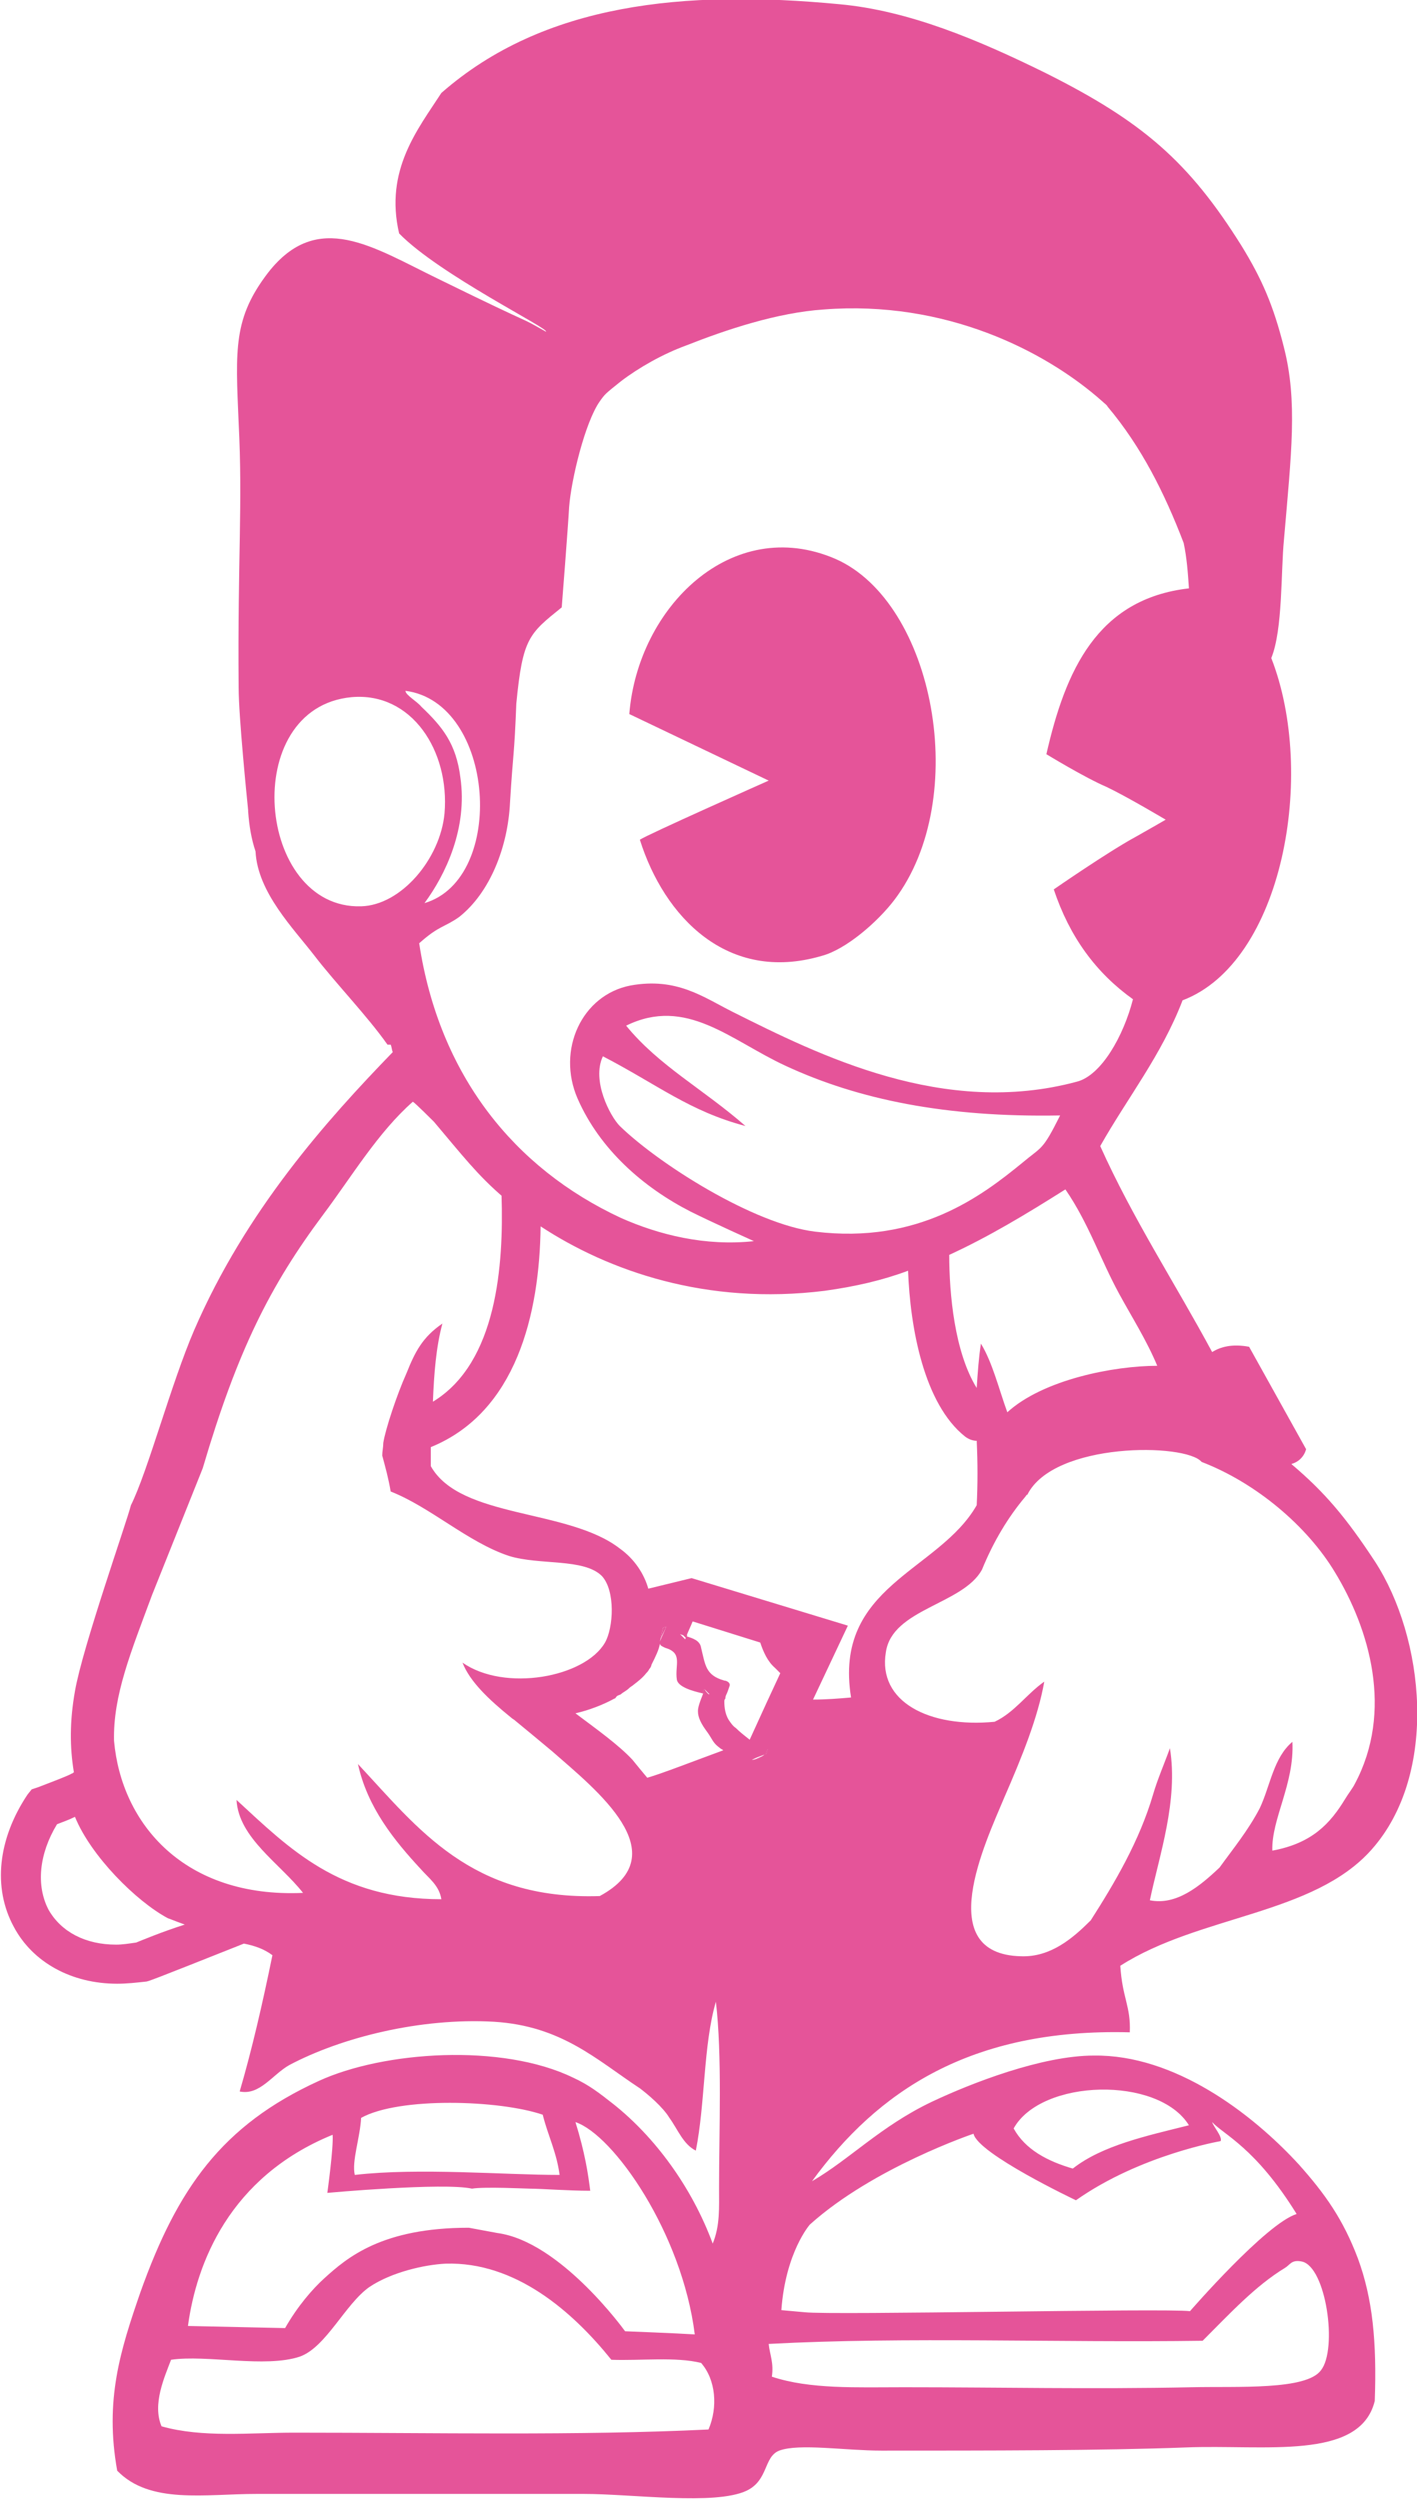 <?xml version="1.0" encoding="utf-8"?>
<!-- Generator: Adobe Illustrator 17.1.0, SVG Export Plug-In . SVG Version: 6.00 Build 0)  -->
<!DOCTYPE svg PUBLIC "-//W3C//DTD SVG 1.1//EN" "http://www.w3.org/Graphics/SVG/1.1/DTD/svg11.dtd">
<svg version="1.1" id="Layer_1" xmlns="http://www.w3.org/2000/svg" xmlns:xlink="http://www.w3.org/1999/xlink" x="0px" y="0px"
	 viewBox="0 0 134.2 236.7" enable-background="new 0 0 134.2 236.7" xml:space="preserve">
<g>
	<g>
		<g>
			<path fill="none" d="M97.2,141.4c-0.1,0.1-0.1,0.2-0.2,0.2C97.1,141.5,97.1,141.5,97.2,141.4"/>
			<path fill="none" d="M62.5,155.4c0,0.1,0,0.1-0.1,0.2C62.4,155.6,62.4,155.5,62.5,155.4C62.4,155.5,62.4,155.4,62.5,155.4"/>
			<path fill="#E55499" d="M63.1,154c-0.2,0.5-0.5,0.9-0.6,1.4c0.1-0.5,0.2-0.9,0.3-1.3L63.1,154z"/>
			<path fill="#E55499" d="M65.1,154.8c-0.1,0.1-0.1,0.2-0.1,0.3c-0.2-0.2-0.3-0.3-0.5-0.5C64.6,154.7,64.8,154.8,65.1,154.8
				L65.1,154.8z"/>
			<path fill="#E55499" d="M67.1,160.4c-0.2,0-0.4-0.1-0.6-0.1c0.1-0.1,0.1-0.3,0.2-0.4C66.8,160.1,66.9,160.2,67.1,160.4
				L67.1,160.4z"/>
			<path fill="none" d="M62.4,155.6C62.4,155.6,62.4,155.6,62.4,155.6C62.4,155.5,62.4,155.5,62.4,155.6c0-0.1,0-0.1,0-0.1
				 M62.4,155.6C62.4,155.6,62.4,155.6,62.4,155.6C62.4,155.5,62.4,155.5,62.4,155.6c0-0.1,0-0.1,0-0.1"/>
			<path fill="none" d="M48.2,162.5L48.2,162.5l0.4,0.3C48.5,162.7,48.4,162.6,48.2,162.5"/>
			<path fill="none" d="M62.5,155.4c0,0.1,0,0.1-0.1,0.2C62.4,155.6,62.4,155.5,62.5,155.4C62.4,155.5,62.4,155.4,62.5,155.4"/>
			<path fill="#E55499" d="M65.1,154.8c-0.1,0.1-0.1,0.2-0.1,0.3c-0.2-0.2-0.3-0.3-0.5-0.5C64.6,154.7,64.8,154.8,65.1,154.8
				L65.1,154.8z"/>
			<path fill="#E55499" d="M67.1,160.4c-0.2,0-0.4-0.1-0.6-0.1c0.1-0.1,0.1-0.3,0.2-0.4C66.8,160.1,66.9,160.2,67.1,160.4
				L67.1,160.4z"/>
			<path fill="#E55499" d="M72.4,166.2c-0.3,0.2-0.8,0.4-1.2,0.5C71.9,166.4,72.3,166.2,72.4,166.2L72.4,166.2z"/>
			<path fill="#E55499" d="M72.7,165.6c0.1,0.2,0,0.3-0.2,0.5L72.7,165.6z"/>
			<path fill="#E55499" d="M79.1,52.9c9.4,4.1,12.9,22.7,5.6,32.3c-1.6,2.1-4.6,4.7-6.9,5.3c-8.9,2.6-14.9-3.7-17.2-11
				c0.5-0.4,12.2-5.6,12.2-5.6l-13.2-6.3C60.4,57.5,69.3,48.7,79.1,52.9L79.1,52.9z"/>
			<path fill="#E55499" d="M123,204.9c-4.5-4.9-11.8-10.4-19.4-10.3c-4.9,0-11.6,2.6-15.4,4.4c-4.8,2.3-7.7,5.4-11.3,7.5
				c6.2-8.5,15-14.5,30.1-14.1c0.1-2.5-0.7-3.2-0.9-6.3c7.5-4.8,18.3-4.8,23.8-11c6.4-7.2,5-20.1,0.3-27.3c-2.7-4.1-4.7-6.5-7.9-9.2
				c0.7-0.2,1.2-0.7,1.4-1.4l-5.4-9.7c-1.6-0.3-2.7,0-3.5,0.5c-3.5-6.5-7.5-12.6-10.6-19.5c2.6-4.6,5.8-8.6,7.8-13.8
				c9.5-3.6,12.7-21.4,8.4-32.4c1.1-2.7,0.9-8.2,1.2-11.2c0.7-8.2,1.3-13.1,0-18.2c-1-4-2.1-6.5-4-9.6c-5-8-9.4-11.8-18.6-16.4
				c-6.3-3.1-12.9-5.9-19.5-6.5c-14.7-1.4-28-0.1-37.7,8.4c-2.2,3.4-5.4,7.3-4,13.3c3.8,3.9,14.4,9.1,13.9,9.3c-3-1.7,0,0-10.2-5
				c-6.2-3-11.4-6.6-16.1-0.6c-3.3,4.3-3.1,7.2-2.8,14.2c0.4,7.9-0.1,12.5,0,25.1c0,2.7,0.8,10.6,0.9,11.6c0,0,0,0.1,0,0.1
				c0.1,1.4,0.3,2.6,0.7,3.8c0.2,3.9,3.6,7.3,5.6,9.9c2,2.6,5,5.7,6.9,8.4h0.3c0.1,0.2,0.1,0.5,0.2,0.7c-6.3,6.5-13.9,15-18.8,26.3
				c-2.2,5.1-4.4,13.4-6,16.6c-0.4,1.6-4.6,13.5-5.3,17.6c-0.5,2.8-0.5,5.3-0.1,7.7c-0.1,0-0.1,0.1-0.2,0.1
				c-0.3,0.2-1.9,0.8-3.2,1.3l-0.6,0.2l-0.4,0.5c-2.8,4.2-3.3,8.8-1.3,12.5c1.8,3.4,5.5,5.4,9.8,5.4c0.9,0,1.8-0.1,2.7-0.2
				c0.2,0,0.5-0.1,9.3-3.6c1,0.2,1.9,0.5,2.7,1.1c-0.9,4.4-1.9,8.8-3.1,12.9c1.9,0.4,3.1-1.6,4.7-2.5c4.9-2.6,12.4-4.5,19.4-4.1
				c6.4,0.4,9.7,3.6,13.8,6.3c0.8,0.6,2.2,1.8,2.8,2.8c0.8,1.1,1.3,2.5,2.5,3.1c0.9-4.5,0.7-10,1.9-14.1c0.6,5.1,0.3,12.2,0.3,17.6
				c0,1.9,0.1,3.6-0.6,5.3c-2-5.4-5.5-10.1-9.4-13.2c-1.4-1.1-2.3-1.8-3.8-2.5c-6.8-3.3-18-2.5-24.1,0.3c-9.2,4.2-13.4,10.2-16.9,20
				c-1.9,5.5-3.4,10.2-2.2,16.9c3.1,3.2,8.3,2.2,13.2,2.2h31c4.6,0,12.4,1.1,15.4-0.3c2.1-1,1.6-3.2,3.1-3.8c1.9-0.7,6.2,0,9.7,0
				c9.8,0,21,0,28.8-0.3c7.4-0.3,16.5,1.3,17.9-4.4c0.2-5.6-0.2-9.7-1.6-13.5C127.2,210.1,125.5,207.7,123,204.9z M34.2,200.5
				c3.6-2,13.1-1.7,17.2-0.3c0.5,2,1.3,3.5,1.6,5.7c-5.3,0-13.3-0.7-19.4,0C33.3,204.6,34.1,202.4,34.2,200.5z M31.5,202.1
				c0.1,1.2-0.5,5.5-0.5,5.5s11-1,13.7-0.4c1.2-0.2,5.1,0,5.5,0c1,0,3.6,0.2,5.7,0.2c-0.2-1.6-0.5-3.6-1.4-6.5
				c3.6,1.2,10.1,10.5,11.3,20.1c-1.5-0.1-6.6-0.3-6.6-0.3s-6.1-8.5-12.1-9.3l-2.7-0.5c-8.2,0-11.5,2.8-13.7,4.8
				c-1.1,1-2.5,2.6-3.7,4.7l-9.2-0.2C18.6,214.3,21.7,206.1,31.5,202.1z M67.1,230c-12.3,0.6-26,0.3-39.2,0.3
				c-4.3,0-8.7,0.5-12.6-0.6c-0.9-2.1,0.3-4.7,0.9-6.3c3.4-0.5,8.9,0.8,12.2-0.3c2.5-0.9,4.3-5,6.6-6.6c2.1-1.4,5.2-2.1,7.2-2.2
				c6.6-0.2,12,4.5,15.7,9.1c2.8,0.1,6.1-0.3,8.5,0.3C67.8,225.3,68,227.9,67.1,230z M112.6,201.2c-4,1-8.2,1.9-11,4.1
				c-2.4-0.7-4.5-1.8-5.6-3.8C98.6,196.8,109.7,196.5,112.6,201.2z M92.2,202c0.4,1.9,9.7,6.3,9.7,6.3c6.1-4.3,13.7-5.6,13.7-5.6
				c0.2-0.4-0.7-1.4-0.8-1.8c1.1,1.2,4.1,2.4,8,8.7c-2.9,0.9-10.1,9.2-10.1,9.2c-2.2-0.3-33.9,0.4-36.5,0.1l-2.2-0.2
				c0.4-5.5,2.7-8.1,2.7-8.1C82.7,205.2,92.2,202,92.2,202z M80.6,160.7c-1.1,0.1-2.4,0.2-3.6,0.2l3.3-7l-14.8-4.5l-4.1,1
				c-0.4-1.4-1.3-2.8-2.7-3.8c-4.9-3.8-15.1-2.8-17.9-7.8V137c8.1-3.3,10.3-12.6,10.4-20.9c6.4,4.2,15.7,7.5,26.9,6.1
				c2.9-0.4,5.5-1,7.9-1.9c0.2,5.4,1.5,12.6,5.4,15.7c0.4,0.3,0.8,0.4,1.1,0.4c0.1,2.1,0.1,4.1,0,6.1
				C88.9,148.8,78.9,150.1,80.6,160.7z M63.1,154c-0.2,0.5-0.4,0.9-0.6,1.4c0.1-0.5,0.2-0.9,0.3-1.3L63.1,154z M62.4,155.5
				C62.4,155.5,62.4,155.5,62.4,155.5C62.4,155.5,62.4,155.5,62.4,155.5C62.4,155.5,62.4,155.5,62.4,155.5z M59.3,97.1
				c5.7-2.8,9.9,1.4,15.1,3.8c6.9,3.2,15.2,4.9,26,4.7c-1.7,3.4-1.7,2.9-3.6,4.5c-3.8,3.1-9.8,7.7-19.6,6.5
				c-5.8-0.7-14.8-6.4-18.5-10c-0.9-0.9-2.7-4.3-1.6-6.6c5.2,2.7,8.2,5.2,13.5,6.6C66.6,103.1,62.4,100.9,59.3,97.1z M126.4,148.8
				c3.3,5.4,5.6,13.2,1.9,20.1c-0.2,0.4-0.6,0.9-0.9,1.4c-1.4,2.3-3.1,4.2-6.9,4.9c-0.1-3,2.1-6.3,1.9-10.3
				c-1.8,1.5-2.1,4.2-3.1,6.3c-1.1,2.1-2.5,3.8-3.8,5.6c-1.9,1.8-4.1,3.6-6.6,3.1c0.9-4.3,2.7-9.4,1.9-14.4c-0.5,1.4-1.2,3-1.6,4.4
				c-1.3,4.4-3.6,8.3-5.9,11.9c-1.7,1.7-3.8,3.5-6.6,3.4c-8.4-0.2-3.4-10.7-1.6-15c1.7-3.9,3.2-7.6,3.8-11c-1.7,1.2-2.8,2.9-4.7,3.8
				c-6.2,0.6-11.1-1.9-10.3-6.6c0.6-4.1,7.3-4.5,9.1-7.8c1.1-2.7,2.5-5,4.1-6.9c0.1-0.1,0.1-0.2,0.2-0.2c2.5-5,15-4.9,16.5-3.1
				C119,140.4,123.8,144.5,126.4,148.8z M106,122.5c1.2,2.2,2.6,4.4,3.6,6.8c-4.1,0-10.8,1.3-14.2,4.4c-0.8-2.2-1.4-4.7-2.5-6.5
				c-0.2,1.3-0.3,2.7-0.4,4.2c-2.1-3.4-2.6-8.9-2.6-12.6c3.7-1.7,7.2-3.8,11-6.2C103.1,115.8,104.2,119.2,106,122.5z M48.9,66.6
				c0.6-6.2,1.2-6.6,4.3-9.1c0,0,0.6-7.6,0.7-9.5c0.2-2.6,1.5-8,2.9-10c0.5-0.7,0.5-0.7,2-1.9c1.7-1.3,4-2.6,6.2-3.4
				c3.8-1.5,8.6-3.1,13-3.4c11.5-0.9,21,3.9,26.4,8.7c0.2,0.2,0.4,0.3,0.5,0.5c3.2,3.8,5.4,8.2,7.2,12.9c0.3,1.4,0.4,2.8,0.5,4.3
				c-8.7,1-11.7,7.8-13.5,15.7c0,0,3.6,2.2,5.7,3.1c1.9,0.9,5.6,3.1,5.6,3.1s-1.9,1.1-2.8,1.6c-2.6,1.4-7.8,5-7.8,5
				c1.5,4.5,4,7.9,7.5,10.4c-0.9,3.5-3,7.2-5.3,7.8c-12.6,3.4-24.4-2.5-32.6-6.6c-2.8-1.4-5.3-3.3-9.7-2.5c-4.6,0.9-7,6.1-5,10.7
				c2.1,4.8,6.2,8.4,10.7,10.7c2,1,6,2.8,6,2.8c-4.6,0.5-9-0.6-12.6-2.2c-10.1-4.7-17.2-13.5-19.1-26c1.9-1.7,2.4-1.5,3.8-2.5
				c2.9-2.3,4.6-6.6,4.8-10.8C48.6,71.1,48.7,71.7,48.9,66.6z M40.2,85.5c2-2.7,4.1-7.1,3.4-11.9c-0.4-3.2-1.7-4.8-3.7-6.7
				c-0.4-0.5-1.5-1.1-1.5-1.5C46.9,66.5,48,83.2,40.2,85.5z M34.2,85.8C24.3,86.1,22.6,67,33.3,66c5.7-0.5,9.3,5.1,8.8,11
				C41.7,81.3,38,85.7,34.2,85.8z M12.9,183.9c-0.7,0.1-1.3,0.2-1.9,0.2c-2.9,0-5.2-1.2-6.4-3.3c-1.2-2.3-0.9-5.3,0.8-8.1
				c0.5-0.2,1.1-0.4,1.7-0.7c1.5,3.7,5.8,8,8.8,9.6c0.3,0.1,0.5,0.2,1.6,0.6C15.3,182.9,13.4,183.7,12.9,183.9z M56.8,179.5
				c-12.2,0.4-17.2-6.4-22.9-12.5c0.9,4.1,3.4,7.2,6,10c0.7,0.8,1.7,1.5,1.9,2.8c-9.7,0-14.4-4.8-19.4-9.4c0.2,3.6,4.1,6,6.3,8.8
				c-11.2,0.5-17.2-6.5-17.9-14.4c-0.1-4.3,1.6-8.4,3.6-13.8l4.8-12c3.3-11.2,6.4-17.3,11.4-24c2.7-3.6,5.2-7.8,8.5-10.7
				c0.2,0.1,1.9,1.8,2,1.9c2.7,3.2,4.1,5,6.4,7c0.2,6.5-0.4,15.8-6.5,19.5c0.1-2.6,0.3-5.2,0.9-7.4c-1.9,1.3-2.6,2.7-3.4,4.7
				c-0.9,2-2,5.3-2.2,6.6c0,0.4-0.1,0.8-0.1,1.2c0.3,1.1,0.6,2.2,0.8,3.4c3.8,1.5,7.3,4.8,11.2,6.1c2.9,0.9,7.1,0.2,8.8,1.9
				c1.3,1.4,1.1,4.9,0.3,6.3c-1.9,3.3-9.5,4.7-13.5,1.9c0.7,1.8,2.5,3.5,4.6,5.2c0.1,0.1,0.3,0.2,0.4,0.3c1.1,0.9,2.3,1.9,3.5,2.9
				C56.4,169.4,64.2,175.5,56.8,179.5z M61.3,168.3c-0.5-0.6-1-1.2-1.4-1.7c-1.3-1.4-3.4-2.9-5.4-4.4c1.3-0.3,2.6-0.8,3.7-1.4
				c0.1,0,0.1-0.1,0.2-0.2c0.1-0.1,0.2-0.1,0.4-0.2c0.2-0.2,0.5-0.3,0.8-0.6c0.1-0.1,0.3-0.2,0.4-0.3c0.4-0.3,0.9-0.7,1.2-1.1
				c0.1-0.1,0.2-0.2,0.3-0.4c0.1-0.1,0.2-0.3,0.2-0.4c0.4-0.8,0.7-1.4,0.8-2c0,0.2,0.3,0.3,0.5,0.4c1.7,0.5,0.9,1.6,1.1,3
				c0.1,0.7,1.5,1.1,2.4,1.3c0.1-0.1,0.1-0.3,0.2-0.4c0.2,0.2,0.3,0.3,0.5,0.5c-0.2,0-0.4-0.1-0.6-0.1c-0.1,0.3-0.2,0.5-0.3,0.8
				c-0.1,0.3-0.2,0.6-0.2,0.9c0,0.6,0.3,1.2,0.9,2c0.5,0.7,0.5,1,1.2,1.5c0.1,0.1,0.2,0.1,0.3,0.2C65.5,166.8,62.7,167.9,61.3,168.3
				z M69.7,163.6c-0.3-0.2-0.5-0.5-0.7-0.8c-0.3-0.5-0.4-1.1-0.4-1.7c0-0.1,0-0.2,0.1-0.3c0-0.1,0-0.2,0.1-0.4
				c0.1-0.2,0.2-0.5,0.3-0.8c0.1-0.3-0.3-0.5-0.5-0.5c-1.8-0.5-1.8-1.5-2.2-3.1c-0.1-0.7-0.8-0.9-1.4-1.1c0,0.1-0.1,0.2-0.1,0.3
				c-0.2-0.2-0.3-0.3-0.5-0.5c0.2,0.1,0.4,0.1,0.6,0.2c0.2-0.5,0.4-0.9,0.6-1.4l6.4,2c0.3,0.9,0.7,1.8,1.4,2.4c0,0,0,0,0,0
				c0.2,0.2,0.3,0.3,0.5,0.5l-1.3,2.8l-1.6,3.5C70.5,164.3,70.1,164,69.7,163.6z M71.2,166.6c0.6-0.3,1-0.4,1.2-0.5
				C72.1,166.4,71.7,166.6,71.2,166.6z M72.5,166.1l0.2-0.5C72.8,165.7,72.7,165.9,72.5,166.1z M125.1,224.4
				c-1.4,1.9-7.9,1.5-12.2,1.6c-9.8,0.2-17.9,0-27.3,0c-4.5,0-8.9,0.2-12.5-1c0.2-1.3-0.2-2.1-0.3-3.1c13.1-0.7,27.5-0.1,41.1-0.3
				c2.6-2.6,5-5.2,7.8-6.9c0.5-0.3,0.6-0.8,1.6-0.6C125.6,214.6,126.7,222.4,125.1,224.4z"/>
			<path fill="#E55499" d="M72.7,165.6l-0.2,0.5C72.7,165.9,72.8,165.7,72.7,165.6z M71.2,166.6c0.4-0.1,0.9-0.3,1.2-0.5
				C72.3,166.2,71.9,166.4,71.2,166.6z"/>
		</g>
	</g>
</g>
</svg>
